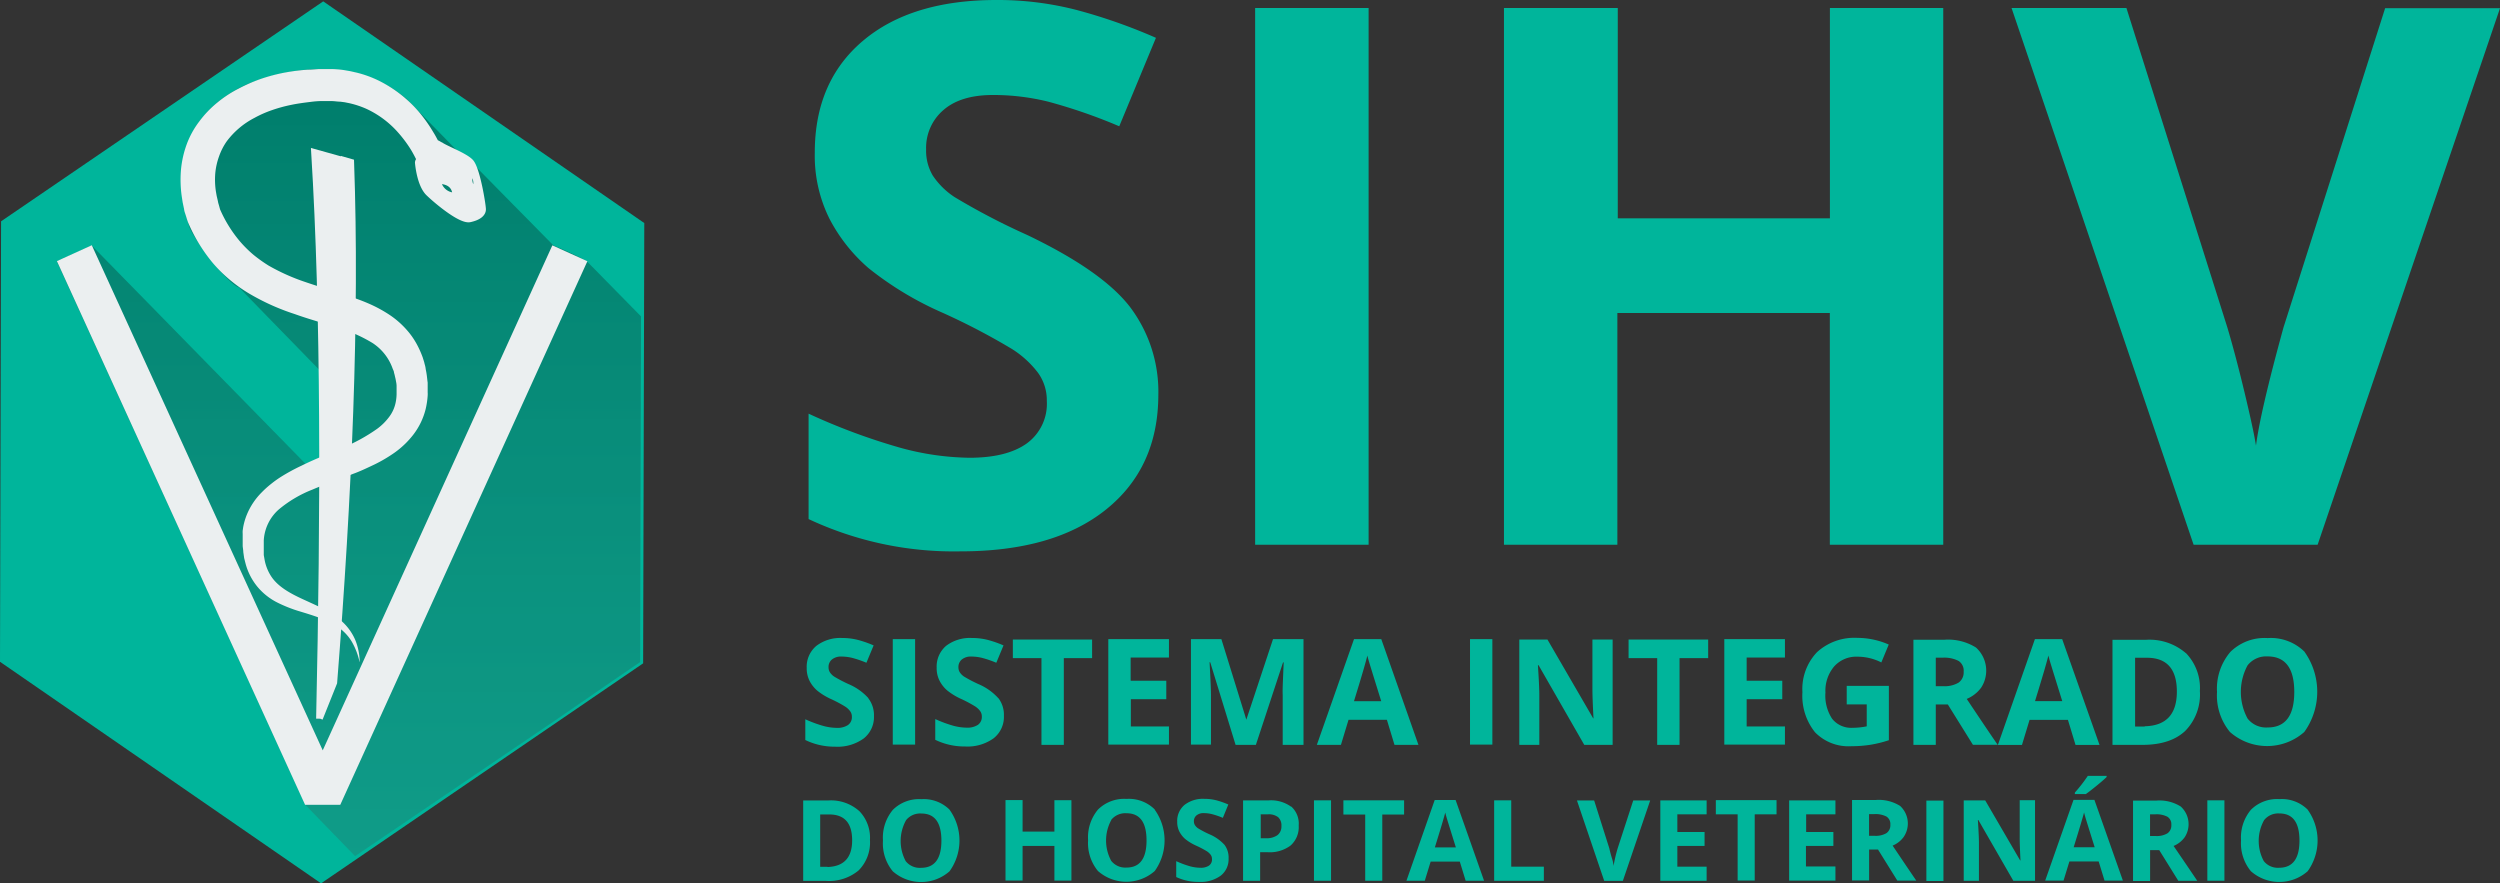 <svg id="Layer_1" data-name="Layer 1" xmlns="http://www.w3.org/2000/svg" xmlns:xlink="http://www.w3.org/1999/xlink" viewBox="0 0 374.76 132.42"><rect x="0" y="0" width="374.76" height="132.42" fill="#333333" stroke="none"/><defs><style>.cls-1,.cls-6{fill:#00b59b;}.cls-1{stroke:#00b59b;}.cls-1,.cls-4{stroke-miterlimit:10;}.cls-2{opacity:0.3;isolation:isolate;fill:url(#linear-gradient);}.cls-3,.cls-4,.cls-5{fill:#ebeff0;}.cls-4,.cls-5{stroke:#ebeff0;}.cls-5{stroke-linejoin:bevel;}</style><linearGradient id="linear-gradient" x1="1228.57" y1="3261" x2="1228.57" y2="1664.73" gradientTransform="translate(-277.53 -427.86) scale(0.28)" gradientUnits="userSpaceOnUse"><stop offset="0" stop-color="#fff" stop-opacity="0"/><stop offset="0.25" stop-color="#cdced3" stop-opacity="0.25"/><stop offset="1"/></linearGradient></defs><title>sihv_logo_full</title><polygon id="_Path_" data-name=" Path " class="cls-1" points="96.08 33.7 95.91 99.17 48.13 131.81 0.5 98.94 0.66 33.44 48.45 0.81 96.08 33.7"/><path id="_Path_2" data-name=" Path 2" class="cls-2" d="M102.64,61.86a4.88,4.88,0,0,0-1.17-.88A47.17,47.17,0,0,0,97.15,59L84.53,46.19a6.12,6.12,0,0,0-1.25-.81L75,36.9c-0.23.09-7.88-8.28-23.8-2.08-13.89,6.37-9,19.75-8.69,21.23S48.45,65,50,65.28L62.39,78V90.64L60,91.75,27.93,59l-5.23,2.38,37.2,81.42,7.5,7.73,30.05-20.39h0l9.52-6.55h0l3.16-2.15,0.12-48.52h0V69.61Z" transform="translate(-14.17 -22.19)"/><polygon id="polygon17" class="cls-3" points="48.38 112.48 82.8 36.78 88.05 39.16 51.01 120.64 45.73 120.64 8.53 39.14 13.76 36.76 48.38 112.48"/><path id="_Path_3" data-name=" Path 3" class="cls-4" d="M62.06,129.92c0.69-31.46.74-60.77-.74-84.88l3.58,1V49.4l0.74-3.21,1.11,0.32c0.83,23.43-.32,49.93-2.54,78l-2.15,5.37h0Z" transform="translate(-14.17 -22.19)"/><path id="_Compound_Path_" data-name=" Compound Path " class="cls-5" d="M84.69,46.5c-1-1.06-4.5-2.23-4.73-2.75-2,.21-3.09,2.75-3.09,2.75s0.23,3.3,1.59,4.61S83.3,55.28,84.59,55s1.92-.81,1.92-1.43S85.65,47.56,84.69,46.5Zm-4.91,2.77S82.5,49,82.5,51.56A2.6,2.6,0,0,1,79.77,49.27ZM85,50.75c-0.53-.9-0.85-2.1,0-2.9,0,0,1.41,2,0,2.87v0Z" transform="translate(-14.17 -22.19)"/><g id="_Group_" data-name=" Group "><path id="_Path_4" data-name=" Path 4" class="cls-3" d="M68.06,121.39a10.39,10.39,0,0,0-1.15-3,7,7,0,0,0-2.12-2.23A12,12,0,0,0,62,114.78c-1-.37-2-0.67-3.09-1a20.71,20.71,0,0,1-3.21-1.29,9.34,9.34,0,0,1-2.93-2.33A9.21,9.21,0,0,1,51,106.75l-0.23-.9-0.13-.91c0-.3-0.07-0.6-0.09-0.9V102.2a3.14,3.14,0,0,1,0-.48l0.07-.48a9.53,9.53,0,0,1,.56-1.92A10.22,10.22,0,0,1,53.4,96a14.55,14.55,0,0,1,1.41-1.27,16.12,16.12,0,0,1,1.48-1.06A28.86,28.86,0,0,1,59.36,92c2-1,4.11-1.8,6.07-2.65a26.07,26.07,0,0,0,5.29-2.89,8.52,8.52,0,0,0,1.82-1.82,5.32,5.32,0,0,0,.94-2.11,6.82,6.82,0,0,0,.14-1.2V80a3.45,3.45,0,0,0-.09-0.65,5.71,5.71,0,0,0-.14-0.67l-0.07-.32-0.09-.32c0-.21-0.14-0.42-0.21-0.62A7.58,7.58,0,0,0,70,73.6a21.9,21.9,0,0,0-5.35-2.33c-2-.65-4.13-1.22-6.3-2a33.88,33.88,0,0,1-6.46-2.86,22,22,0,0,1-5.72-4.68,24.37,24.37,0,0,1-3.83-6.25v0a1.59,1.59,0,0,0-.07-0.19L42,54.42,41.86,54a2.72,2.72,0,0,1-.1-0.48l-0.21-1-0.14-.92a17.82,17.82,0,0,1-.12-3.85,15.15,15.15,0,0,1,.85-3.88,13.27,13.27,0,0,1,1.92-3.5,15.63,15.63,0,0,1,2.69-2.81,17.35,17.35,0,0,1,3.17-2.08A24.19,24.19,0,0,1,53.32,34a26.73,26.73,0,0,1,3.48-.92,30.87,30.87,0,0,1,3.52-.45c0.6,0,1.17-.07,1.77-0.09h1.8a15,15,0,0,1,1.87.16l0.92,0.16,0.92,0.21a16.45,16.45,0,0,1,3.55,1.31A19,19,0,0,1,77,39a22.27,22.27,0,0,1,2.12,3c0.32,0.5.6,1.06,0.88,1.59,0.14,0.27.25,0.56,0.39,0.83s0.12,0.27.19,0.44L80.66,45l0.09,0.27-3.9,1.41-0.12-.27c-0.07-.1-0.07-0.21-0.16-0.33s-0.23-.44-0.35-0.65a13.83,13.83,0,0,0-.74-1.25,19.34,19.34,0,0,0-1.79-2.3,14.4,14.4,0,0,0-4.52-3.34,13.54,13.54,0,0,0-2.63-.88l-0.69-.14-0.69-.09c-0.46,0-.81-0.09-1.41-0.09H62.26a13.51,13.51,0,0,0-1.48.12c-1,.12-2,0.25-3,0.46a22.35,22.35,0,0,0-2.87.79,16.9,16.9,0,0,0-2.63,1.17,12.15,12.15,0,0,0-4.11,3.48A9.24,9.24,0,0,0,47,45.65a10.19,10.19,0,0,0-.56,2.52,11.8,11.8,0,0,0,.09,2.69l0.12,0.69,0.16,0.69,0.07,0.35L47,53l0.19,0.69-0.09-.25a19.46,19.46,0,0,0,3,4.89,18.09,18.09,0,0,0,2,2A21.53,21.53,0,0,0,54.43,62a30.52,30.52,0,0,0,5.49,2.46c2,0.69,4.06,1.29,6.21,2,1.08,0.37,2.17.74,3.27,1.22a20.16,20.16,0,0,1,3.3,1.8,13.17,13.17,0,0,1,2.93,2.75,11.54,11.54,0,0,1,1.11,1.73,14.44,14.44,0,0,1,.81,1.85c0.09,0.32.21,0.62,0.27,0.94a4.45,4.45,0,0,1,.12.46L78,77.61c0.07,0.32.12,0.62,0.16,0.94s0.07,0.65.12,1V81a3.91,3.91,0,0,1,0,.5,12.32,12.32,0,0,1-.3,2,10.39,10.39,0,0,1-1.8,3.78A13.27,13.27,0,0,1,73.38,90a21.86,21.86,0,0,1-3.14,1.85c-1.06.5-2.1,1-3.16,1.38-2.1.83-4.13,1.52-6.07,2.35a18.13,18.13,0,0,0-5.07,3,6.68,6.68,0,0,0-2.23,4.61v1.46l0,0.74,0.12,0.69a6.8,6.8,0,0,0,1,2.52c1,1.52,2.79,2.52,4.75,3.42,1,0.46,2,.9,3,1.41a12.17,12.17,0,0,1,2.86,1.92,8,8,0,0,1,2,2.81,9.09,9.09,0,0,1,.65,3.27h0v0Z" transform="translate(-14.17 -22.19)"/></g><path class="cls-6" d="M356.48,71.26Q353,83.91,352.35,89q-0.33-2.2-1.68-7.84t-2.61-9.88L332.93,23.39H315.71L343,103.85h18.59l27.34-80.43H371.71Zm-51-47.87h-17V54.92H256.68V23.39H239.62v80.46h17V69.11h31.85v34.74h17V23.39h0Zm-86.15,80.46V23.39H202.32v80.46h17.06ZM183.56,68.2q-4.18-5.42-15.46-10.81a102.7,102.7,0,0,1-10.81-5.64A11.47,11.47,0,0,1,154,48.51a7.28,7.28,0,0,1-1-3.93,7.44,7.44,0,0,1,2.59-5.89q2.59-2.26,7.43-2.26a34.29,34.29,0,0,1,8.28,1,80.51,80.51,0,0,1,10.65,3.69l5.5-13.26a82.33,82.33,0,0,0-11.91-4.18,47.23,47.23,0,0,0-12-1.49q-12.76,0-20,6.11t-7.23,16.78a21.18,21.18,0,0,0,2.2,9.9,25,25,0,0,0,5.89,7.43,49.38,49.38,0,0,0,11.06,6.66,100.06,100.06,0,0,1,10.43,5.45,14.78,14.78,0,0,1,3.88,3.55,7,7,0,0,1,1.32,4.21,7.34,7.34,0,0,1-3,6.38q-3,2.15-8.61,2.15a40.75,40.75,0,0,1-10.32-1.49,93.83,93.83,0,0,1-13.78-5.12V100a51.23,51.23,0,0,0,22.78,4.84q14,0,21.81-6.27t7.84-17.16A21.1,21.1,0,0,0,183.56,68.2Z" transform="translate(-14.17 -22.19)"/><path class="cls-6" d="M351.09,121.93a3.54,3.54,0,0,1,3-1.34q4,0,4,5.33t-4,5.32a3.51,3.51,0,0,1-3-1.34A8.38,8.38,0,0,1,351.09,121.93Zm8.58-2a7.19,7.19,0,0,0-5.57-2.09,7.29,7.29,0,0,0-5.59,2.08,8.48,8.48,0,0,0-2,6,8.6,8.6,0,0,0,1.94,6,8.42,8.42,0,0,0,11.14,0,10.34,10.34,0,0,0,0-12.07v0.08Zm-24,11.17h-1.44V120.79H336q4.49,0,4.49,5.08t-4.81,5.19v0Zm6.17-11a8.34,8.34,0,0,0-6-2h-5v15.75h4.47q4.19,0,6.41-2.07a7.77,7.77,0,0,0,2.22-6,7.51,7.51,0,0,0-2.09-5.69h0Zm-22.61,7.18q1.68-5.45,2-6.83,0.09,0.39.29,1.06t1.79,5.78h-4.08Zm9.66,6.56L323.3,118h-4.09l-5.55,15.86h3.61l1.14-3.76h5.75l1.14,3.76h3.59Zm-22.74-6.06,3.77,6.06h3.71q-1.08-1.55-4.64-6.88a5.07,5.07,0,0,0,2.17-1.7,4.67,4.67,0,0,0-.78-6,7.87,7.87,0,0,0-4.76-1.17H301v15.76h3.35v-6.06h1.8Zm-1.78-7h1a4.69,4.69,0,0,1,2.39.48,1.73,1.73,0,0,1,.77,1.6,1.89,1.89,0,0,1-.76,1.66,4.12,4.12,0,0,1-2.34.53h-1.08v-4.26h0Zm-13.37,7h3v3.29a10.86,10.86,0,0,1-2.13.22,3.64,3.64,0,0,1-3.06-1.36,6.29,6.29,0,0,1-1-3.92,5.65,5.65,0,0,1,1.31-3.92,4.44,4.44,0,0,1,3.48-1.46,7.94,7.94,0,0,1,3.59.86l1.11-2.68a11.74,11.74,0,0,0-4.69-1,8.3,8.3,0,0,0-6.06,2.14,8,8,0,0,0-2.19,6,8.73,8.73,0,0,0,1.88,6,7,7,0,0,0,5.46,2.1,18.73,18.73,0,0,0,2.75-.2,17.73,17.73,0,0,0,2.87-.7V125H291v2.81Zm-9.28,3.31H276V127h5.34v-2.77H276v-3.47h5.74V118h-9.09v15.81h9.09v-2.76h0Zm-15.78-10.24h4.29v-2.79H258.3v2.79h4.29v13h3.35v-13Zm-10.06-2.79h-3v7.47q0,1.27.16,4.35H253l-6.86-11.82h-4.22v15.79h3v-7.43q0-1.35-.21-4.51h0.1l6.85,11.94h4.25V118.06Zm-18,15.79V118h-3.35v15.81h3.35Zm-20.74-6.56q1.68-5.45,2-6.83,0.09,0.39.29,1.06t1.79,5.78h-4.08Zm9.66,6.56L221.23,118h-4.09l-5.57,15.85h3.61l1.14-3.76h5.75l1.14,3.76h3.61Zm-24.37,0,4.07-12.36h0.1q-0.13,3-.15,3.67t0,1.22v7.47h3.12V118H205l-4,12.07h0L197.26,118H192.7v15.81h3v-7.34q0-1.26-.21-5h0.1l3.8,12.38h3.07v0Zm-13-2.76h-5.74V127H189v-2.77h-5.34v-3.47h5.74V118h-9.09v15.81h9.09v-2.76h0Zm-15.84-10.24h4.29v-2.79H166v2.79h4.29v13h3.35v-13h0Zm-9.77,6a8.45,8.45,0,0,0-3-2.12,20.15,20.15,0,0,1-2.12-1.11,2.25,2.25,0,0,1-.65-0.64,1.43,1.43,0,0,1-.21-0.77,1.46,1.46,0,0,1,.51-1.16,2.15,2.15,0,0,1,1.46-.44,6.77,6.77,0,0,1,1.62.21,15.91,15.91,0,0,1,2.09.72l1.08-2.6a16.16,16.16,0,0,0-2.34-.82,9.27,9.27,0,0,0-2.35-.29A5.9,5.9,0,0,0,156,119a4.08,4.08,0,0,0-1.42,3.29,4.16,4.16,0,0,0,.43,1.94,4.89,4.89,0,0,0,1.15,1.46,9.66,9.66,0,0,0,2.17,1.31,19.49,19.49,0,0,1,2,1.07,2.88,2.88,0,0,1,.76.7,1.38,1.38,0,0,1,.26.83,1.44,1.44,0,0,1-.59,1.25,2.88,2.88,0,0,1-1.69.42,8,8,0,0,1-2-.29,18.36,18.36,0,0,1-2.7-1v3.11a10,10,0,0,0,4.47,1,6.68,6.68,0,0,0,4.28-1.23,4.08,4.08,0,0,0,1.54-3.37A4.14,4.14,0,0,0,163.84,126.85Zm-12.47,7V118H148v15.81h3.37Zm-7-7a8.45,8.45,0,0,0-3-2.12,20.15,20.15,0,0,1-2.12-1.11,2.25,2.25,0,0,1-.65-0.64,1.43,1.43,0,0,1-.21-0.77,1.46,1.46,0,0,1,.51-1.16,2.15,2.15,0,0,1,1.46-.44,6.77,6.77,0,0,1,1.62.21,15.91,15.91,0,0,1,2.09.72l1.08-2.6a16.16,16.16,0,0,0-2.34-.82,9.27,9.27,0,0,0-2.35-.29,5.9,5.9,0,0,0-3.92,1.2,4.08,4.08,0,0,0-1.42,3.29,4.16,4.16,0,0,0,.43,1.94,4.89,4.89,0,0,0,1.15,1.46,9.66,9.66,0,0,0,2.17,1.31,19.49,19.49,0,0,1,2,1.07,2.88,2.88,0,0,1,.76.7,1.38,1.38,0,0,1,.26.83,1.44,1.44,0,0,1-.59,1.25,2.88,2.88,0,0,1-1.69.42,8,8,0,0,1-2-.29,18.36,18.36,0,0,1-2.7-1v3.11a10,10,0,0,0,4.47,1,6.68,6.68,0,0,0,4.28-1.23,4.08,4.08,0,0,0,1.54-3.37,4.14,4.14,0,0,0-.86-2.67h0Z" transform="translate(-14.17 -22.19)"/><path class="cls-6" d="M353.57,145.13a2.7,2.7,0,0,1,2.3-1q3,0,3,4.07t-3.06,4.07a2.68,2.68,0,0,1-2.29-1A6.39,6.39,0,0,1,353.57,145.13Zm6.55-1.55a5.49,5.49,0,0,0-4.25-1.6,5.57,5.57,0,0,0-4.27,1.59,6.48,6.48,0,0,0-1.49,4.6,6.57,6.57,0,0,0,1.48,4.62,6.43,6.43,0,0,0,8.51,0,7.9,7.9,0,0,0,0-9.22h0Zm-12.5,10.65V142.16h-2.56v12.06h2.56Zm-9.79-4.63,2.88,4.63h2.84Q342.73,153,340,149a3.87,3.87,0,0,0,1.66-1.3,3.57,3.57,0,0,0-.59-4.61,6,6,0,0,0-3.64-.89h-3.51v12.06h2.56v-4.63h1.35Zm-1.36-5.34h0.77a3.58,3.58,0,0,1,1.83.36,1.32,1.32,0,0,1,.59,1.22,1.44,1.44,0,0,1-.58,1.27,3.15,3.15,0,0,1-1.79.4h-0.82v-3.26h0Zm-9.59-3.06q0.58-.41,1.62-1.26t1.46-1.27V138.5h-2.82A23.16,23.16,0,0,1,325.2,141v0.22h1.68Zm-1.86,8q1.29-4.16,1.56-5.22,0.07,0.3.22,0.81t1.37,4.41H325Zm7.38,5-4.27-12.11H325l-4.25,12.11h2.75l0.88-2.87h4.39l0.88,2.87h2.75Zm-13.17-12.06h-2.3v5.71q0,1,.12,3.32H317l-5.24-9h-3.22v12.06h2.28v-5.67q0-1-.16-3.45h0.07l5.25,9.12h3.25V142.14ZM305.5,154.2v-12h-2.56v12.06h2.56v0Zm-9.79-4.63,2.88,4.63h2.84q-0.82-1.19-3.55-5.25a3.87,3.87,0,0,0,1.66-1.3A3.57,3.57,0,0,0,299,143a6,6,0,0,0-3.64-.89H291.8v12.06h2.56v-4.63h1.35Zm-1.36-5.34h0.77a3.58,3.58,0,0,1,1.83.36,1.32,1.32,0,0,1,.59,1.22,1.44,1.44,0,0,1-.58,1.27,3.15,3.15,0,0,1-1.79.4h-0.82v-3.26h0Zm-5.07,7.85h-4.39V149H289v-2.09h-4.08v-2.65h4.39v-2.09h-6.94V154.2h6.94v-2.11h0Zm-12.07-7.82h3.27v-2.13h-9.1v2.13h3.27v9.93h2.56v-9.93h0ZM270,152.11h-4.39V149h4.08v-2.09h-4.08v-2.65H270v-2.09h-6.94v12.06H270v-2.11h0Zm-13.33-2.77a21.17,21.17,0,0,0-.62,2.66,4.93,4.93,0,0,0-.25-1.17q-0.25-.84-0.39-1.48l-2.27-7.17h-2.58l4.09,12.06h2.79l4.1-12.06H259Zm-11.07,4.88v-2.11h-4.89v-9.95h-2.56v12.06h7.45Zm-16.34-5q1.29-4.16,1.56-5.22,0.07,0.3.22,0.81t1.37,4.41h-3.15Zm7.38,5-4.27-12.11h-3.13L225,154.22h2.75l0.88-2.87H233l0.88,2.87h2.76Zm-15.26-9.93h3.27v-2.13h-9.1v2.13h3.27v9.93h2.56v-9.93Zm-7.68,9.93V142.16h-2.56v12.06h2.56Zm-6-11.11a5.13,5.13,0,0,0-3.34-.94h-3.85v12.06h2.56v-4.29h1.1a5.2,5.2,0,0,0,3.46-1,3.68,3.68,0,0,0,1.22-3,3.44,3.44,0,0,0-1.11-2.84h0Zm-4.63,1.15h1.16a2.3,2.3,0,0,1,1.54.43,1.67,1.67,0,0,1,.49,1.33,1.63,1.63,0,0,1-.59,1.36,2.8,2.8,0,0,1-1.67.47h-0.84v-3.58h-0.09Zm-5.33,4.59a6.46,6.46,0,0,0-2.32-1.62,15.4,15.4,0,0,1-1.62-.85,1.72,1.72,0,0,1-.5-0.49,1.09,1.09,0,0,1-.16-0.59,1.11,1.11,0,0,1,.39-0.88,1.64,1.64,0,0,1,1.11-.34,5.14,5.14,0,0,1,1.24.16,12.16,12.16,0,0,1,1.6.55l0.82-2a12.29,12.29,0,0,0-1.79-.63,7.08,7.08,0,0,0-1.79-.22,4.5,4.5,0,0,0-3,.92,3.12,3.12,0,0,0-1.08,2.52,3.18,3.18,0,0,0,.33,1.48,3.74,3.74,0,0,0,.88,1.11,7.44,7.44,0,0,0,1.66,1,14.72,14.72,0,0,1,1.56.82,2.23,2.23,0,0,1,.58.53,1.06,1.06,0,0,1,.2.63,1.1,1.1,0,0,1-.45,1,2.2,2.2,0,0,1-1.29.32,6.11,6.11,0,0,1-1.55-.22,14.12,14.12,0,0,1-2.07-.77v2.38a7.68,7.68,0,0,0,3.41.73,5.1,5.1,0,0,0,3.27-.94,3.12,3.12,0,0,0,1.17-2.57A3.17,3.17,0,0,0,197.74,148.85Zm-17-3.75a2.7,2.7,0,0,1,2.3-1q3,0,3,4.07t-3,4.07a2.68,2.68,0,0,1-2.29-1,6.4,6.4,0,0,1,0-6.11v0Zm6.55-1.55a5.49,5.49,0,0,0-4.25-1.6,5.57,5.57,0,0,0-4.27,1.59,6.48,6.48,0,0,0-1.49,4.6,6.57,6.57,0,0,0,1.48,4.62,6.43,6.43,0,0,0,8.51,0,7.9,7.9,0,0,0,0-9.19v0Zm-12.51-1.41h-2.55v4.71h-4.77v-4.73H164.9v12.06h2.56V149h4.77v5.2h2.55v-12Zm-24.79,3a2.7,2.7,0,0,1,2.3-1q3,0,3,4.07t-3.06,4.07a2.68,2.68,0,0,1-2.29-1,6.4,6.4,0,0,1,.06-6.15h0Zm6.55-1.55a5.49,5.49,0,0,0-4.25-1.6,5.57,5.57,0,0,0-4.27,1.59,6.48,6.48,0,0,0-1.49,4.6A6.57,6.57,0,0,0,148,152.8a6.43,6.43,0,0,0,8.51,0,7.9,7.9,0,0,0,0-9.23v0Zm-18.32,8.54h-1.1v-7.85h1.36q3.43,0,3.43,3.88t-3.7,4v0Zm4.72-8.39a6.37,6.37,0,0,0-4.58-1.56h-3.79v12.06H138a6.91,6.91,0,0,0,4.89-1.58,5.94,5.94,0,0,0,1.69-4.56,5.73,5.73,0,0,0-1.65-4.38v0Z" transform="translate(-14.17 -22.19)"/></svg>